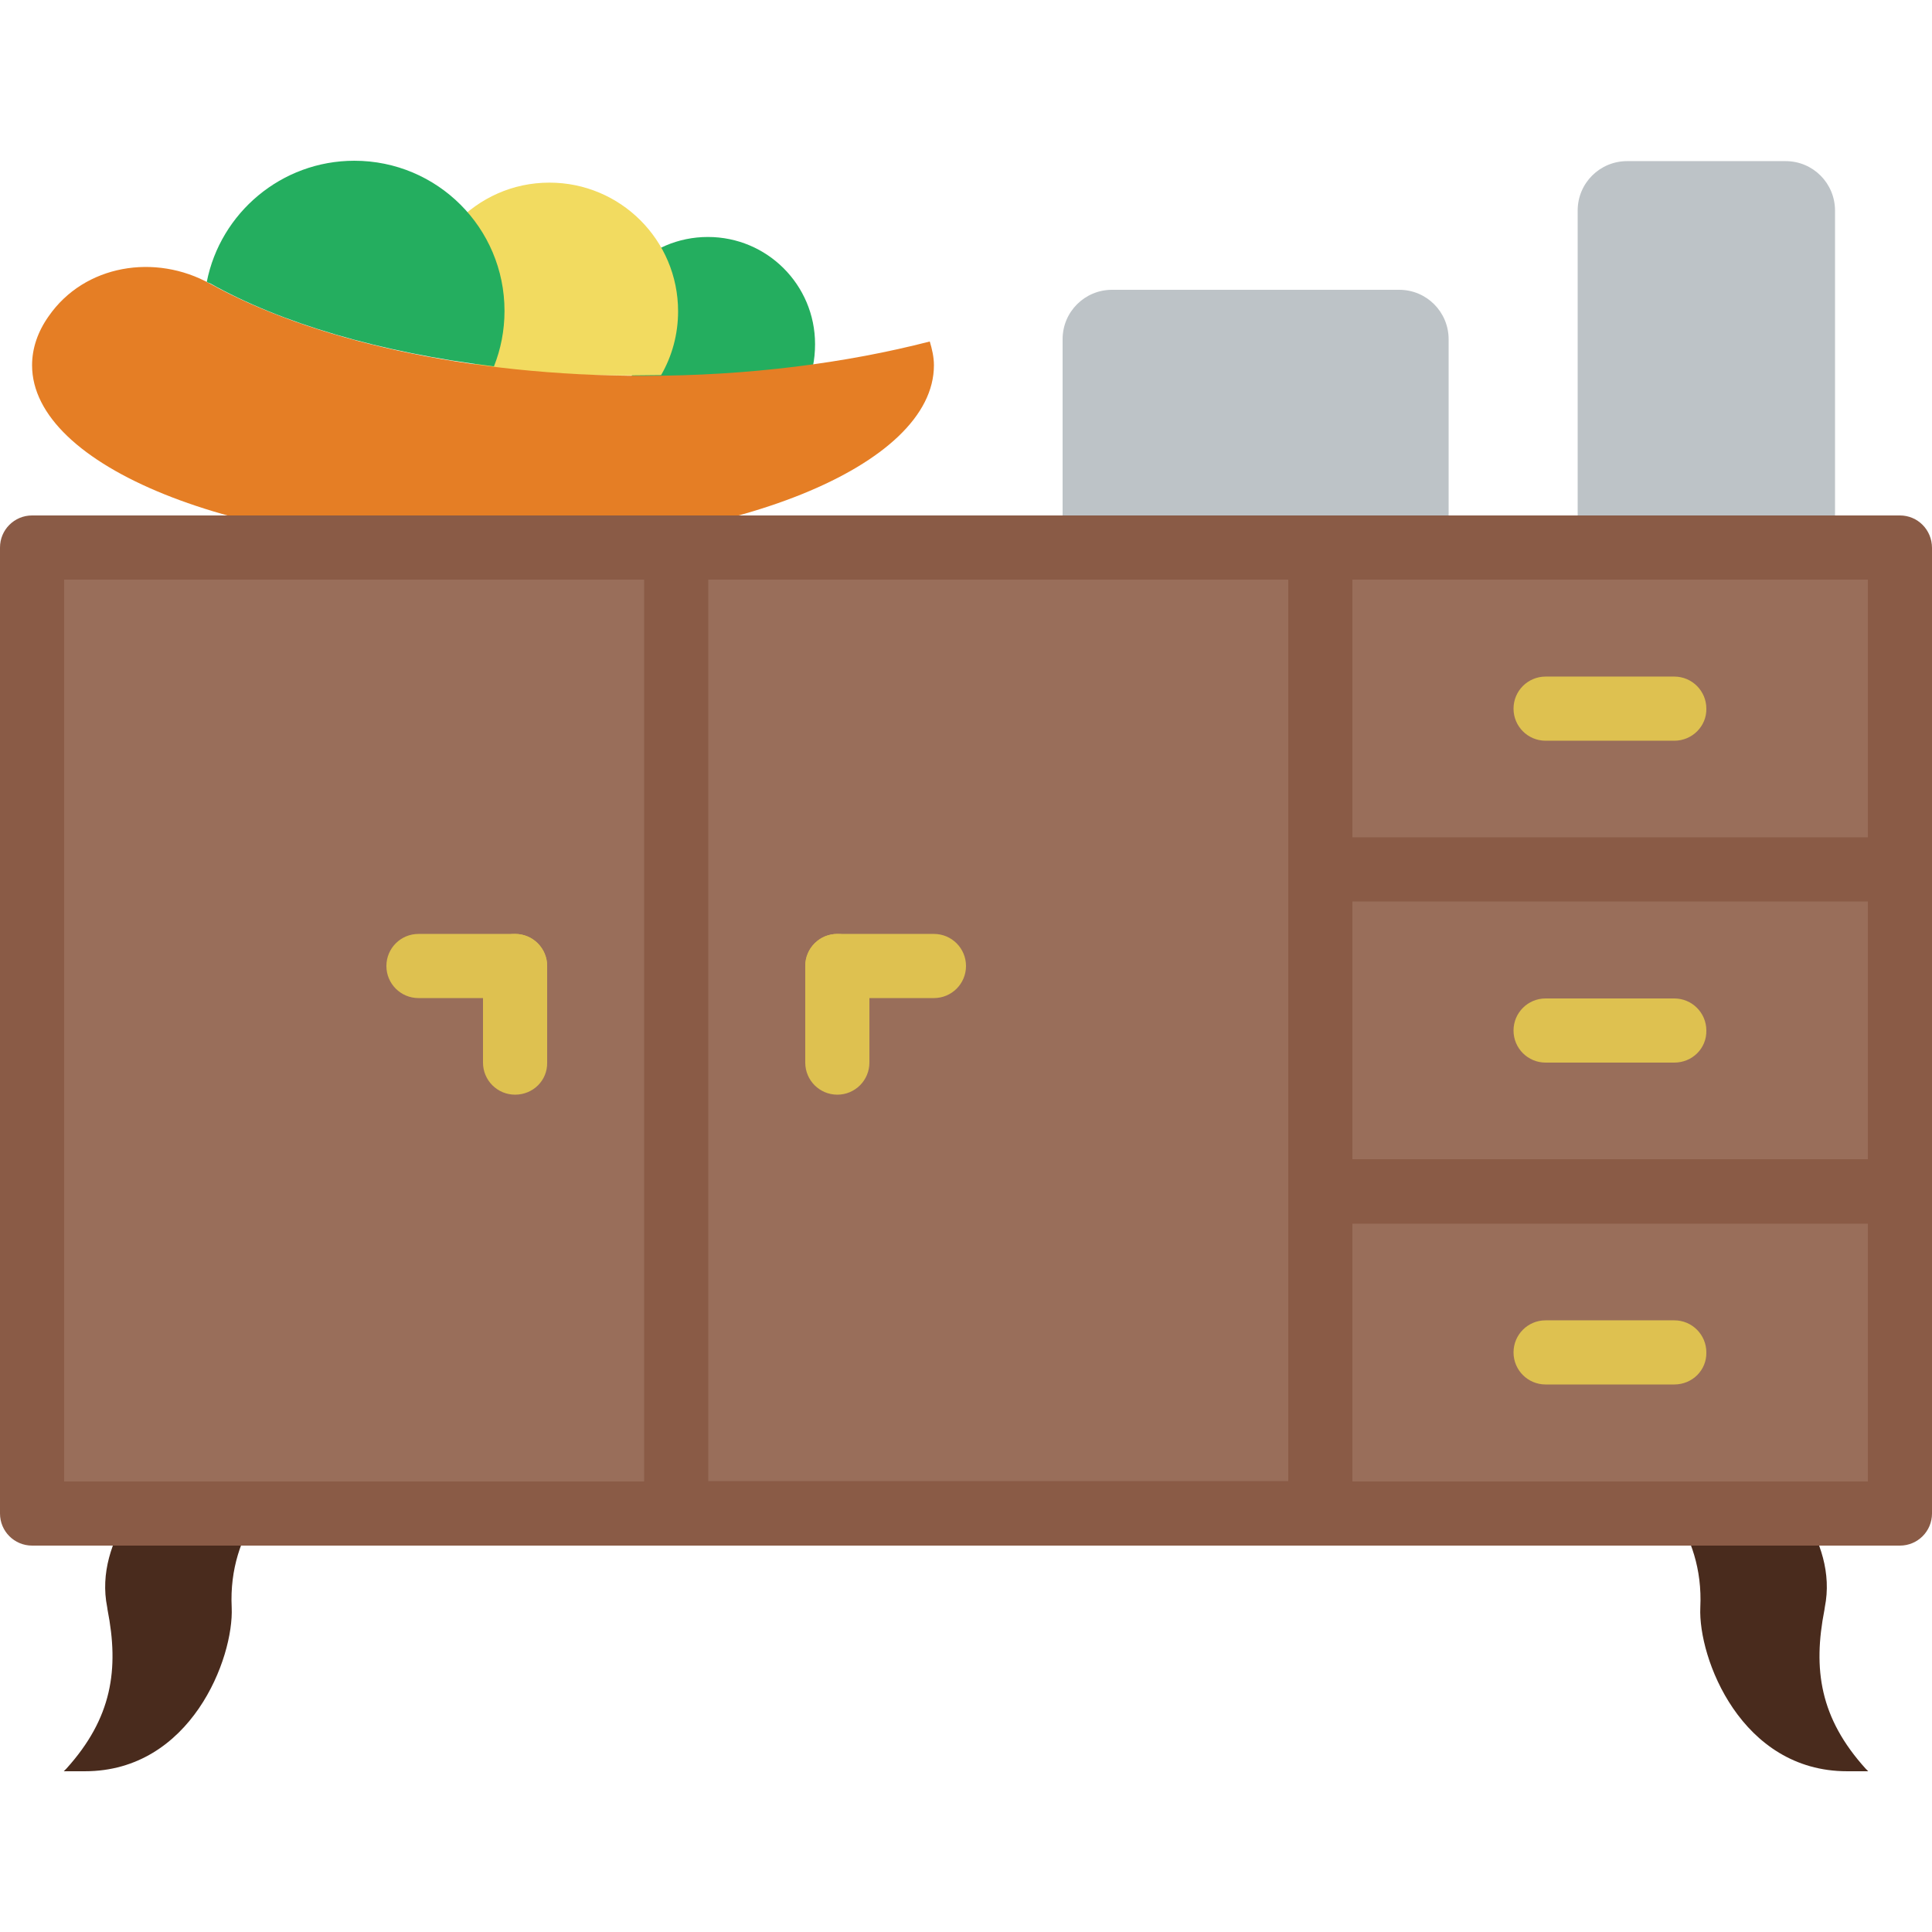 <?xml version="1.0" encoding="iso-8859-1"?>
<!-- Generator: Adobe Illustrator 19.0.0, SVG Export Plug-In . SVG Version: 6.00 Build 0)  -->
<svg xmlns="http://www.w3.org/2000/svg" xmlns:xlink="http://www.w3.org/1999/xlink" version="1.1" id="Capa_1" x="0px" y="0px" viewBox="0 0 512 512" style="enable-background:new 0 0 512 512;" xml:space="preserve">
<g transform="translate(1)">
	<path style="fill:#24AE5F;" d="M164.9,102.5c17.5-0.5,34.2-2.3,49.5-5.3c0.4-1.9,0.6-3.9,0.6-6c0-15.7-12.7-28.4-28.4-28.4   c-7.9,0-15.1,3.2-20.2,8.5c2,4.4,3.2,9.2,3.2,14.3C169.5,91.7,167.8,97.5,164.9,102.5"/>
	<path style="fill:#F2DB60;" d="M124.6,97.1c12.7,1.6,26.1,2.4,39.9,2.4c3.3,0,6.5-0.1,9.7-0.1c2.9-5,4.5-10.8,4.5-16.9   c0-18.9-15.3-34.1-34.1-34.1c-9.8,0-18.5,4.1-24.8,10.7c4.8,6.6,7.7,14.7,7.7,23.4C127.5,87.7,126.4,92.6,124.6,97.1"/>
	<path style="fill:#E57E25;" d="M169.7,99.6c-46.8,0-88.4-9.6-115-24.4c-14.5-8.1-33.3-5.1-42.8,8.6c-2.9,4.1-4.4,8.5-4.4,13   c0,26.7,53.5,48.3,119.5,48.3s119.5-21.6,119.5-48.3c0-2.2-0.5-4.3-1.1-6.3C223.3,96.2,197.4,99.6,169.7,99.6"/>
	<path style="fill:#24AE5F;" d="M54.7,75.1c18.7,10.5,44.9,18.3,75.2,22c1.8-4.5,2.8-9.5,2.8-14.7c0-22-17.8-39.8-39.8-39.8   c-19.3,0-35.5,13.8-39.1,32.1C54.1,74.9,54.4,75,54.7,75.1"/>
	<g>
		<path style="fill:#BDC3C7;" d="M485.4,145.1h-68.3V55.8c0-7.3,5.9-13.1,13.1-13.1h42c7.3,0,13.1,5.9,13.1,13.1v89.3H485.4z"/>
		<path style="fill:#BDC3C7;" d="M280.6,145.1V89.9c0-7.3,5.9-13.1,13.1-13.1h76.1c7.3,0,13.1,5.9,13.1,13.1V145H280.6V145.1z"/>
	</g>
	<g>
		<path style="fill:#492B1D;" d="M476.9,401.1c4.5,7.3,7.5,15.8,5.7,24.8c0,0.2-0.1,0.4-0.1,0.7c-3.1,15.8-1.2,28.7,10.9,42.1    l0.7,0.7h-5.6c-28.1,0-39.5-30-38.9-43.4c0.5-10.3-2.6-18.5-6.7-24.8h34V401.1z"/>
		<path style="fill:#492B1D;" d="M33.1,401.1c-4.5,7.3-7.5,15.8-5.7,24.8c0,0.2,0.1,0.4,0.1,0.7c3.1,15.8,1.2,28.7-10.9,42.1    l-0.7,0.7h5.6c28.1,0,39.5-30,38.9-43.4c-0.5-10.3,2.6-18.5,6.7-24.8h-34V401.1z"/>
	</g>
	<g>
		<polygon style="fill:#996E5A;" points="7.5,401.1 178.2,401.1 178.2,145.1 7.5,145.1   "/>
		<polygon style="fill:#996E5A;" points="178.2,401.1 348.9,401.1 348.9,145.1 178.2,145.1   "/>
	</g>
	<g>
		<path style="fill:#DEC150;" d="M220.9,290.1c-4.7,0-8.5-3.8-8.5-8.5V256c0-4.7,3.8-8.5,8.5-8.5s8.5,3.8,8.5,8.5v25.6    C229.4,286.3,225.6,290.1,220.9,290.1"/>
		<path style="fill:#DEC150;" d="M135.5,290.1c-4.7,0-8.5-3.8-8.5-8.5V256c0-4.7,3.8-8.5,8.5-8.5s8.5,3.8,8.5,8.5v25.6    C144.1,286.3,140.3,290.1,135.5,290.1"/>
	</g>
	<g>
		<polygon style="fill:#996E5A;" points="348.9,230.4 502.5,230.4 502.5,145.1 348.9,145.1   "/>
		<polygon style="fill:#996E5A;" points="348.9,401.1 502.5,401.1 502.5,315.7 348.9,315.7   "/>
		<polygon style="fill:#996E5A;" points="348.9,315.7 502.5,315.7 502.5,230.4 348.9,230.4   "/>
	</g>
	<path style="fill:#8A5B46;" d="M502.5,136.6H348.9H178.2H7.5c-4.7,0-8.5,3.8-8.5,8.5v256c0,4.7,3.8,8.5,8.5,8.5h170.7h170.7h153.6   c4.7,0,8.5-3.8,8.5-8.5v-85.3v-85.3v-85.3C511,140.4,507.2,136.6,502.5,136.6z M357.4,238.9H494v68.3H357.4V238.9z M494,221.9   H357.4v-68.3H494V221.9z M16,153.6h153.7v239H16V153.6z M186.7,153.6h153.7v76.8v85.3v76.8H186.7V153.6z M494,392.6H357.4v-68.3   H494V392.6z"/>
	<g>
		<path style="fill:#DEC150;" d="M246.5,264.5h-25.6c-4.7,0-8.5-3.8-8.5-8.5c0-4.7,3.8-8.5,8.5-8.5h25.6c4.7,0,8.5,3.8,8.5,8.5    C255,260.7,251.2,264.5,246.5,264.5"/>
		<path style="fill:#DEC150;" d="M442.7,281.6h-34.1c-4.7,0-8.5-3.8-8.5-8.5s3.8-8.5,8.5-8.5h34.1c4.7,0,8.5,3.8,8.5,8.5    C451.3,277.8,447.5,281.6,442.7,281.6"/>
		<path style="fill:#DEC150;" d="M442.7,196.3h-34.1c-4.7,0-8.5-3.8-8.5-8.5s3.8-8.5,8.5-8.5h34.1c4.7,0,8.5,3.8,8.5,8.5    C451.3,192.4,447.5,196.3,442.7,196.3"/>
		<path style="fill:#DEC150;" d="M442.7,366.9h-34.1c-4.7,0-8.5-3.8-8.5-8.5s3.8-8.5,8.5-8.5h34.1c4.7,0,8.5,3.8,8.5,8.5    C451.3,363.1,447.5,366.9,442.7,366.9"/>
		<path style="fill:#DEC150;" d="M135.5,264.5h-25.6c-4.7,0-8.5-3.8-8.5-8.5c0-4.7,3.8-8.5,8.5-8.5h25.6c4.7,0,8.5,3.8,8.5,8.5    C144.1,260.7,140.3,264.5,135.5,264.5"/>
	</g>
</g>
<g>
</g>
<g>
</g>
<g>
</g>
<g>
</g>
<g>
</g>
<g>
</g>
<g>
</g>
<g>
</g>
<g>
</g>
<g>
</g>
<g>
</g>
<g>
</g>
<g>
</g>
<g>
</g>
<g>
</g>
</svg>
